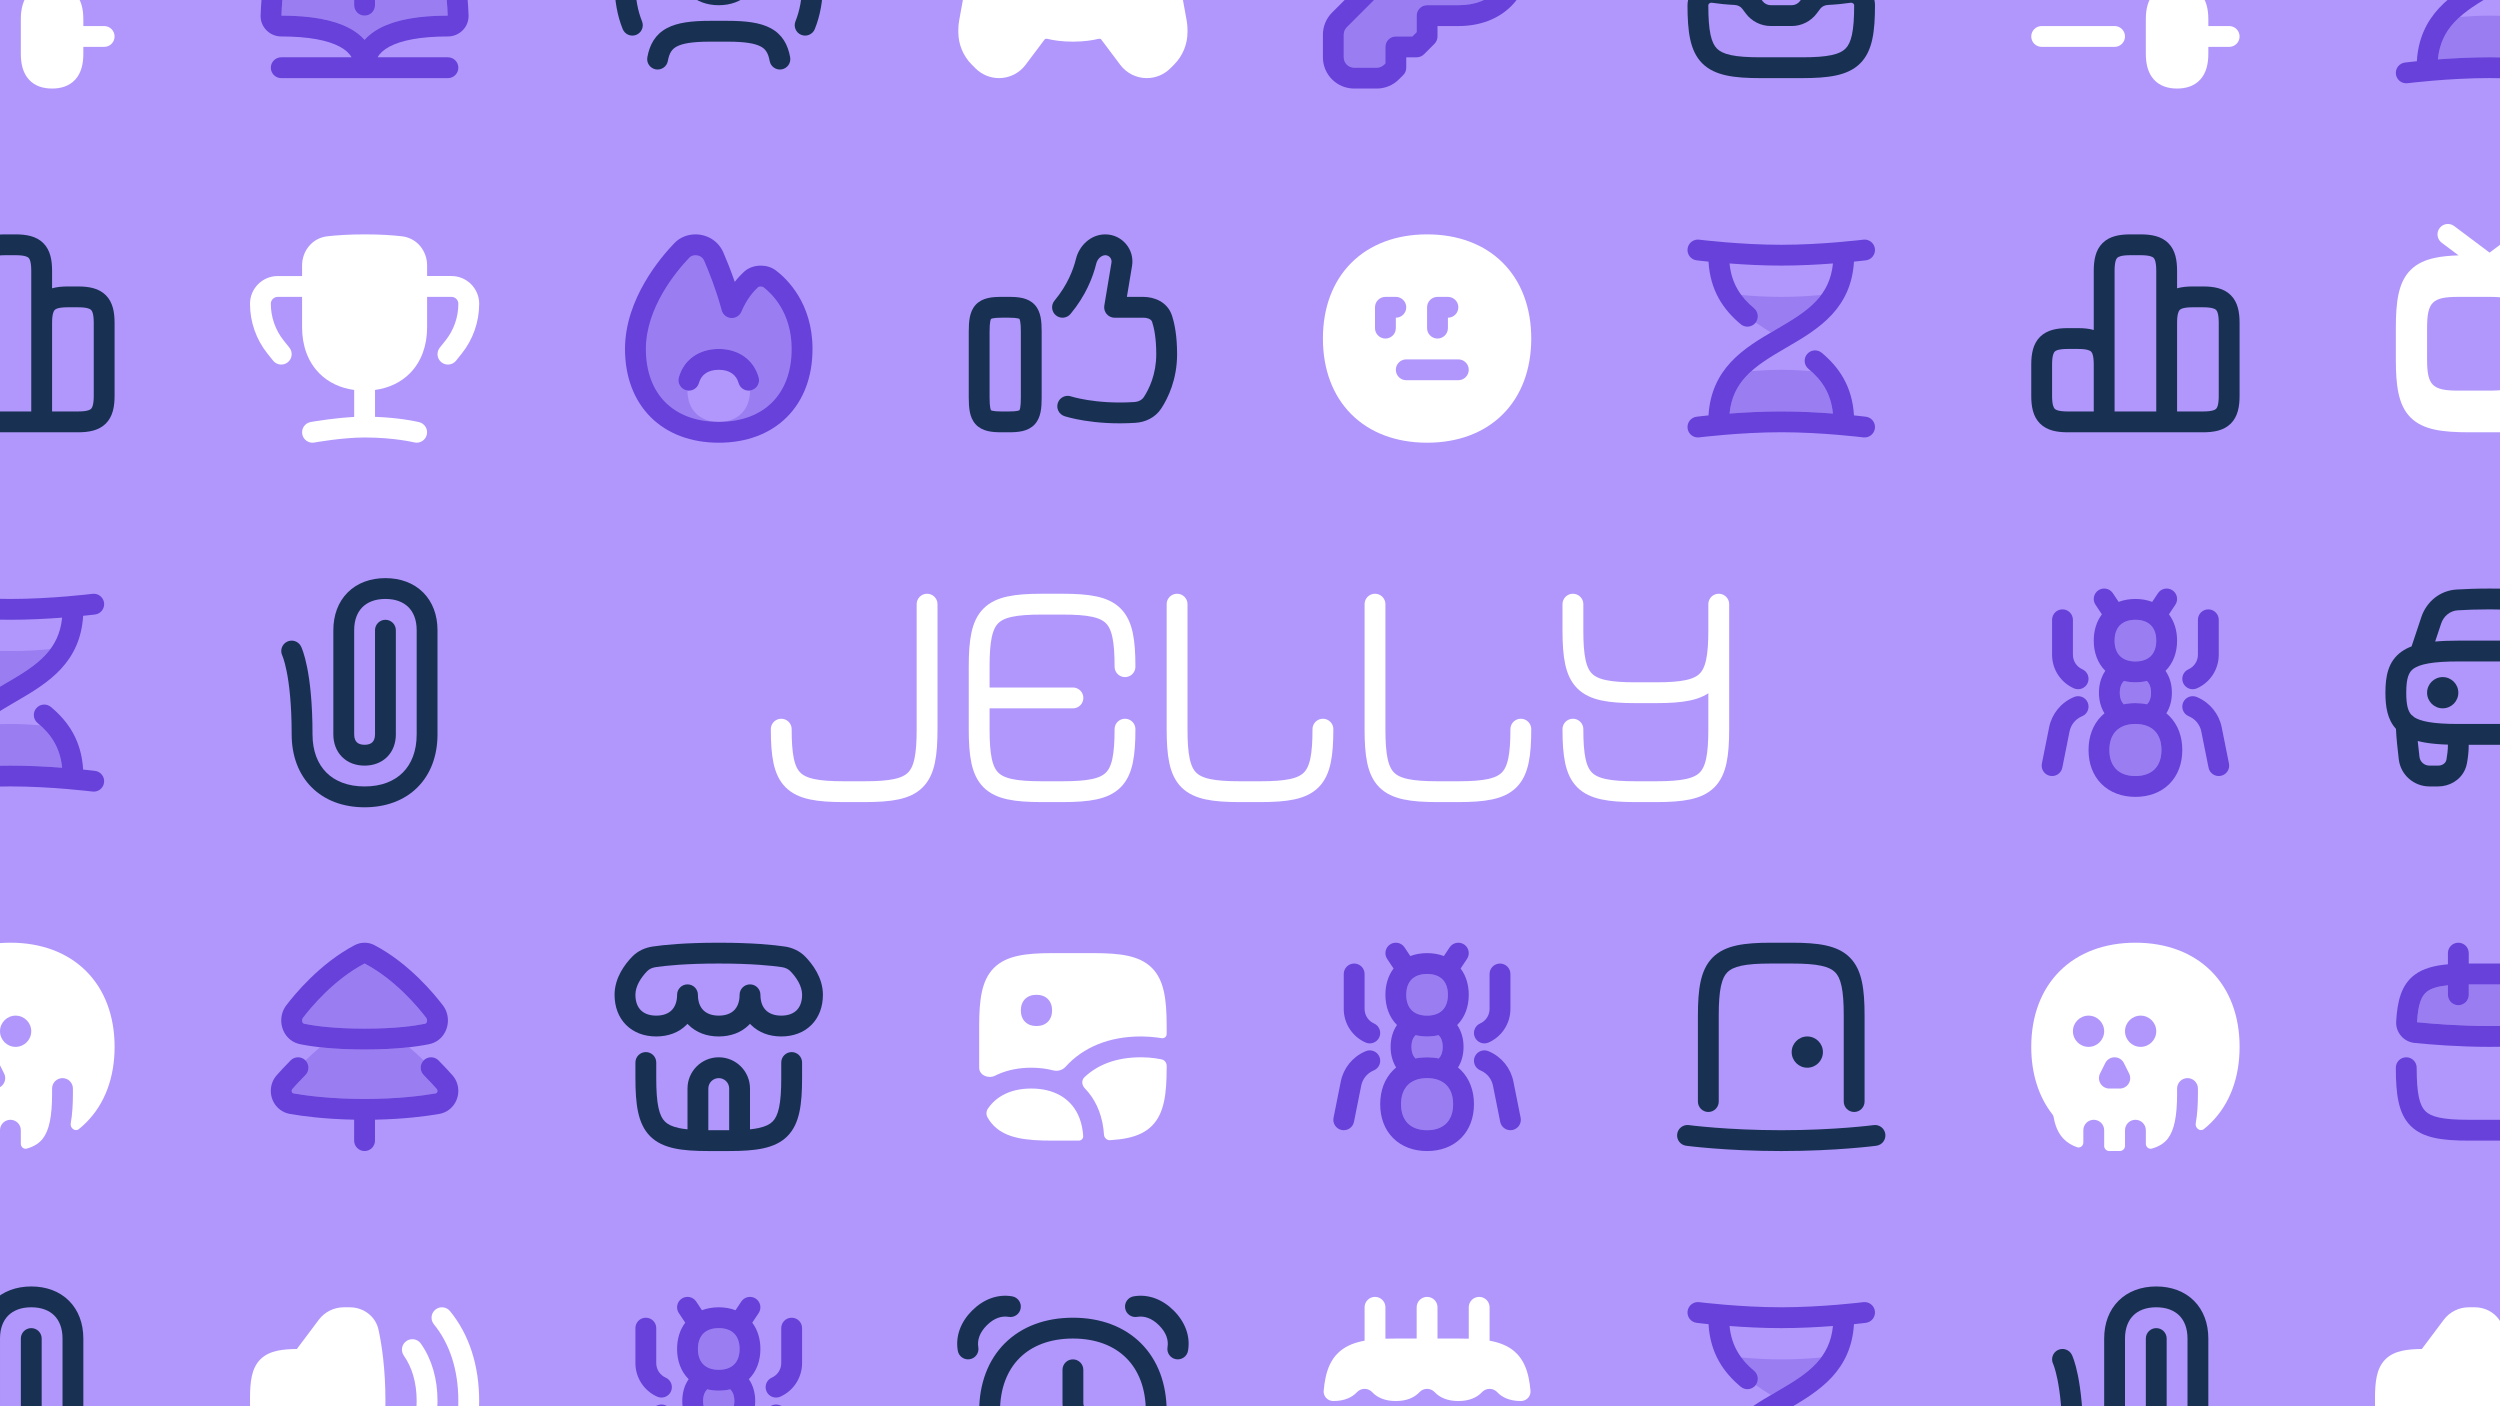 <svg fill="none" height="135" viewBox="0 0 240 135" width="240" xmlns="http://www.w3.org/2000/svg" xmlns:xlink="http://www.w3.org/1999/xlink"><rect x="0" y="0" width="240" height="135" fill="#808080" stroke="none"/><clipPath id="a"><path d="m0 0h240v135h-240z"/></clipPath><clipPath id="b"><path d="m-240 0h720v135h-720z"/></clipPath><g clip-path="url(#a)"><g clip-path="url(#b)"><path d="m0 0h720v135h-720z" fill="#b197fc" transform="translate(-240)"/><g clip-rule="evenodd" fill-rule="evenodd"><path d="m-3-1.5c.797 0 1.62-.2 2.221-.857.581-.636.779-1.516.779-2.476l-0-3.333c0-.96-.198-1.84-.779-2.476-.6-.657-1.424-.857-2.221-.857s-1.62.2-2.221.857c-.581.636-.779 1.516-.779 2.476v.667h-2c-.552 0-1 .448-1 1s.448 1 1 1h2v.667c0 .96.198 1.84.779 2.476.6.657 1.424.857 2.221.857zm10.221 9.143c-.6.657-1.424.857-2.221.857s-1.62-.2-2.221-.857c-.581-.636-.779-1.516-.779-2.476v-3.333c0-.96.198-1.84.779-2.476.6-.657 1.424-.857 2.221-.857s1.62.2 2.221.857c.581.636.779 1.516.779 2.476v.667h2c.552 0 1 .448 1 1s-.448 1-1 1h-2v.667c0 .96-.198 1.84-.779 2.476zm-16.221-4.143c0-.552.448-1 1-1h7c.552 0 1 .448 1 1s-.448 1-1 1h-7c-.552 0-1-.448-1-1zm12-11c-.552 0-1 .448-1 1s.448 1 1 1h7c.552 0 1-.448 1-1s-.448-1-1-1z" fill="#fff"/><path d="m28.999-8.5c-.172 0-.293.105-.329.23-.504 1.75-1.504 5.689-1.652 9.77 2.807.002 4.992.395 6.512 1.199.591.312 1.084.69 1.47 1.126.386-.436.879-.814 1.47-1.126 1.52-.804 3.704-1.198 6.512-1.199-.148-4.081-1.149-8.02-1.652-9.77-.036-.126-.157-.23-.329-.23-2.734 0-3.899.404-4.413.844-.438.374-.587.937-.587 2.152v.004 6c0 .552-.448 1-1 1s-1-.448-1-1v-6c0-1.218-.149-1.782-.587-2.156-.514-.439-1.679-.844-4.413-.844z" fill="#6741d9" opacity=".3"/><path d="m28.671-8.27c.036-.126.157-.23.329-.23 2.734 0 3.899.404 4.413.844.439.375.587.939.587 2.156v6c0 .552.448 1 1 1 .552 0 1-.448 1-1v-6-.004c0-1.215.149-1.778.587-2.152.514-.439 1.679-.844 4.413-.844.172 0 .293.105.329.23.504 1.75 1.504 5.689 1.652 9.77-2.807.002-4.992.395-6.512 1.199-.591.312-1.083.69-1.47 1.126-.386-.436-.879-.814-1.47-1.126-1.52-.804-3.704-1.198-6.512-1.199.148-4.081 1.148-8.02 1.652-9.77zm6.042-.907c.104.089.2.181.288.276.088-.095.184-.187.288-.276 1.111-.95 2.946-1.323 5.712-1.323 1.022 0 1.957.655 2.251 1.677.523 1.815 1.578 5.954 1.73 10.288.04 1.14-.886 2.035-1.982 2.035-2.684 0-4.493.384-5.595.967-.574.304-.943.65-1.158 1.033h6.753c.552 0 1 .448 1 1s-.448 1-1 1h-8-8c-.552 0-1-.448-1-1s.448-1 1-1h6.753c-.215-.383-.584-.729-1.158-1.033-1.102-.583-2.911-.967-5.595-.967-1.095 0-2.022-.895-1.982-2.035.152-4.334 1.208-8.472 1.73-10.288.294-1.022 1.229-1.677 2.251-1.677 2.766 0 4.601.374 5.712 1.323z" fill="#6741d9"/><path d="m61-1.5c0-2.535.802-4.513 2.145-5.855 1.343-1.343 3.321-2.145 5.855-2.145s4.513.802 5.855 2.145c1.343 1.342 2.145 3.321 2.145 5.855 0 1.343-.226 2.53-.635 3.545-.206.512.042 1.095.554 1.301.512.206 1.095-.042 1.301-.554.516-1.28.78-2.725.78-4.292 0-2.965-.948-5.487-2.73-7.27-1.782-1.782-4.304-2.73-7.27-2.73s-5.487.948-7.27 2.73c-1.782 1.783-2.73 4.304-2.73 7.27 0 1.567.264 3.012.78 4.292.206.512.789.76 1.301.554.512-.206.76-.789.554-1.301-.409-1.015-.635-2.201-.635-3.545zm6.52-3.48c-.301.301-.52.779-.52 1.48s.219 1.18.52 1.48c.301.301.779.52 1.48.52s1.18-.219 1.48-.52c.301-.301.52-.779.52-1.48s-.219-1.18-.52-1.48c-.301-.301-.779-.52-1.48-.52s-1.18.219-1.48.52zm-1.414-1.414c.741-.741 1.762-1.105 2.895-1.105s2.154.365 2.895 1.105 1.105 1.762 1.105 2.895-.365 2.154-1.105 2.895c-.741.741-1.762 1.105-2.895 1.105s-2.154-.365-2.895-1.105c-.741-.741-1.105-1.762-1.105-2.895s.365-2.154 1.105-2.895zm-2.082 9.097c1.016-.543 2.397-.703 4.12-.703h1.714c1.722 0 3.103.16 4.12.703 1.125.601 1.657 1.583 1.877 2.793.099.543-.262 1.064-.805 1.163s-1.064-.262-1.163-.805c-.145-.796-.414-1.152-.853-1.387-.547-.292-1.49-.467-3.177-.467h-1.714c-1.687 0-2.63.174-3.177.467-.439.234-.708.59-.853 1.387-.099.543-.619.904-1.163.805s-.904-.619-.805-1.163c.22-1.21.753-2.192 1.877-2.793z" fill="#183153"/><path d="m97.133-10.017c1.418-.248 3.41-.483 5.867-.483s4.45.235 5.867.483c1.913.334 3.216 1.884 3.541 3.668l1.512 8.318c.053.293.08.59.08.888v.228c0 1.171-.465 2.293-1.293 3.121l-.359.359c-.598.598-1.409.934-2.254.934-1.004 0-1.948-.472-2.55-1.275l-1.843-2.457c-.001-.001-.004-.005-.013-.01-.009-.006-.026-.015-.051-.023-.054-.016-.124-.019-.192-.003-.574.14-1.39.268-2.445.268s-1.871-.128-2.445-.268c-.068-.016-.138-.013-.192.003-.025.008-.042.016-.051.023-.009.006-.012.01-.013.01l-1.843 2.457c-.602.803-1.547 1.275-2.55 1.275-.846 0-1.656-.336-2.254-.934l-.359-.359c-.828-.828-1.293-1.951-1.293-3.121v-.228c0-.298.027-.595.08-.888l1.512-8.318c.324-1.785 1.627-3.334 3.54-3.668zm9.867 9.517c.611 0 1-.389 1-1 0-.611-.389-1-1-1s-1 .389-1 1c0 .611.389 1 1 1zm1-5c0 .611-.389 1-1 1s-1-.389-1-1 .389-1 1-1 1 .389 1 1zm-3 3c.611 0 1-.389 1-1s-.389-1-1-1-1 .389-1 1 .389 1 1 1zm5-1c0 .611-.389 1-1 1s-1-.389-1-1 .389-1 1-1 1 .389 1 1zm-10.5-2c0-.552-.448-1-1-1s-1 .448-1 1v.5h-.5c-.552 0-1 .448-1 1s.448 1 1 1h.5v.5c0 .552.448 1 1 1s1-.448 1-1v-.5h.5c.552 0 1-.448 1-1s-.448-1-1-1h-.5z" fill="#fff"/><path d="m136.332-8.168c-.822.822-1.332 2.05-1.332 3.668 0 .288.016.564.048.827.036.304-.07.608-.286.825l-5.469 5.469c-.188.188-.293.442-.293.707v2.172c0 .552.448 1 1 1h2.172c.265 0 .519-.105.707-.293l.121.121-.121-.121.121-.121v-1.586c0-.552.448-1 1-1h1.586l.414-.414v-1.586c0-.552.448-1 1-1h3c1.618 0 2.846-.51 3.668-1.332.822-.822 1.332-2.05 1.332-3.668s-.51-2.846-1.332-3.668-2.05-1.332-3.668-1.332-2.846.51-3.668 1.332zm6.668 2.168c0 .917-.583 1.5-1.5 1.5s-1.5-.583-1.5-1.5.583-1.5 1.5-1.5 1.5.583 1.5 1.5z" fill="#6741d9" opacity=".3"/><path d="m135-4.5c0-1.618.51-2.846 1.332-3.668s2.05-1.332 3.668-1.332 2.846.51 3.668 1.332 1.332 2.05 1.332 3.668-.51 2.846-1.332 3.668c-.822.822-2.05 1.332-3.668 1.332h-3c-.552 0-1 .448-1 1v1.586l-.414.414h-1.586c-.552 0-1 .448-1 1v1.586l-.121.121.121.121-.121-.121c-.188.188-.442.293-.707.293h-2.172c-.552 0-1-.448-1-1v-2.172c0-.265.105-.52.293-.707l5.469-5.469c.216-.217.322-.521.286-.825-.032-.263-.048-.539-.048-.827zm5-7c-2.049 0-3.82.656-5.082 1.918-1.262 1.262-1.918 3.033-1.918 5.082 0 .192.006.382.017.569l-5.138 5.139c-.563.563-.879 1.326-.879 2.121v2.172c0 1.657 1.343 3 3 3h2.172c.795 0 1.558-.316 2.121-.879l.414-.414c.188-.188.293-.442.293-.707v-1h1c.265 0 .52-.105.707-.293l1-1c.188-.188.293-.442.293-.707v-1h2c2.049 0 3.82-.656 5.082-1.918 1.262-1.262 1.918-3.033 1.918-5.082s-.656-3.82-1.918-5.082c-1.262-1.262-3.033-1.918-5.082-1.918zm1.5 7c.917 0 1.5-.583 1.5-1.5s-.583-1.5-1.5-1.5-1.5.583-1.5 1.5.583 1.5 1.5 1.5z" fill="#6741d9"/><path d="m167.263-10.5c-1.782 0-3.369 1.183-3.817 2.938-.246.966-.535 2.154-.788 3.356-.114.54.232 1.071.772 1.185.541.114 1.071-.232 1.185-.772.246-1.166.527-2.325.769-3.274.215-.841.982-1.432 1.879-1.432h7.474c.897 0 1.664.591 1.879 1.432.242.949.523 2.108.769 3.274.114.54.644.886 1.185.772.54-.114.886-.644.772-1.185-.253-1.202-.542-2.39-.788-3.356-.448-1.755-2.035-2.938-3.817-2.938zm-2.644 8.785c-1.305-.191-2.619.791-2.619 2.215 0 1.27.062 2.355.257 3.258.197.914.544 1.707 1.161 2.324.617.617 1.41.964 2.324 1.161.903.195 1.988.257 3.258.257h4c1.27 0 2.355-.062 3.258-.257.914-.197 1.707-.544 2.324-1.161.617-.617.964-1.41 1.161-2.324.195-.903.257-1.988.257-3.258 0-1.424-1.314-2.406-2.619-2.215-.551.081-1.235.158-1.992.194-.861.041-1.703.441-2.251 1.171l-.338.45c-.189.252-.485.4-.8.4h-2c-.315 0-.611-.148-.8-.4l-.338-.45c-.548-.73-1.39-1.13-2.251-1.171-.757-.036-1.441-.113-1.992-.194zm-.619 2.215c0-.052.022-.112.089-.167.069-.057.157-.082.241-.07.603.088 1.352.173 2.186.212.317.015.586.16.746.373l.338.45c.567.755 1.456 1.2 2.4 1.2h2c.944 0 1.833-.445 2.4-1.2l.338-.45c.16-.213.429-.358.746-.373.834-.04 1.583-.124 2.186-.212.084-.012.172.013.241.07.067.054.089.114.089.167 0 1.23-.063 2.145-.212 2.836-.147.68-.362 1.074-.62 1.332-.258.258-.652.474-1.332.62-.691.149-1.606.212-2.836.212h-4c-1.23 0-2.145-.063-2.836-.212-.68-.147-1.074-.362-1.332-.62-.258-.258-.473-.652-.62-1.332-.149-.691-.212-1.606-.212-2.836z" fill="#183153"/><path d="m201-1.5c.797 0 1.62-.2 2.221-.857.581-.636.779-1.516.779-2.476v-3.333c0-.96-.198-1.84-.779-2.476-.601-.657-1.424-.857-2.221-.857s-1.62.2-2.221.857c-.581.636-.779 1.516-.779 2.476v.667h-2c-.552 0-1 .448-1 1s.448 1 1 1h2v.667c0 .96.198 1.84.779 2.476.601.657 1.424.857 2.221.857zm10.221 9.143c-.601.657-1.424.857-2.221.857s-1.62-.2-2.221-.857c-.581-.636-.779-1.516-.779-2.476v-3.333c0-.96.198-1.84.779-2.476.601-.657 1.424-.857 2.221-.857s1.62.2 2.221.857c.581.636.779 1.516.779 2.476v.667h2c.552 0 1 .448 1 1s-.448 1-1 1h-2v.667c0 .96-.198 1.84-.779 2.476zm-16.221-4.143c0-.552.448-1 1-1h7c.552 0 1 .448 1 1s-.448 1-1 1h-7c-.552 0-1-.448-1-1zm12-11c-.552 0-1 .448-1 1s.448 1 1 1h7c.552 0 1-.448 1-1s-.448-1-1-1z" fill="#fff"/><path d="m236.393-4.407c-.463-.387-.88-.805-1.231-1.278 1.162.11 2.462.185 3.838.185s2.676-.076 3.838-.185c-.14.188-.29.367-.448.538-1.005 1.089-2.367 1.892-3.894 2.783l-.062.036-.001 0c-.138.081-.279.163-.42.246-.504-.303-.998-.615-1.468-.949.325-.423.261-1.031-.152-1.377zm5.465 6.031c-.933-.076-1.903-.124-2.858-.124s-1.925.048-2.858.124c-.187.168-.364.341-.532.523-.827.895-1.423 1.999-1.573 3.557 1.427-.108 3.192-.204 4.963-.204s3.536.096 4.963.204c-.178-1.844-.983-3.075-2.105-4.08z" fill="#6741d9" opacity=".3"/><path d="m230.876-9.008.124-.992c-.124.992-.124.992-.124.992v0l.001 0.0.003 0.0.01.001.036.004c.032.004.078.009.138.016.12.014.295.034.517.058.13.014.276.029.437.045.163 2.792 1.434 4.625 3.093 6.01.424.354 1.055.297 1.409-.127.354-.424.297-1.055-.127-1.409-1.252-1.045-2.165-2.318-2.356-4.297 1.427.108 3.192.204 4.963.204s3.536-.096 4.963-.204c-.15 1.558-.746 2.662-1.573 3.557-1.005 1.089-2.366 1.892-3.894 2.783l-.062.036c-1.457.849-3.067 1.788-4.294 3.118-1.181 1.28-1.994 2.899-2.122 5.092-.161.016-.307.031-.437.045-.222.024-.397.044-.517.058-.06.007-.106.013-.138.016l-.036.004-.01.001-.003 0-.001 0v0c0 0 0 0.0.124.992l-.124-.992c-.548.069-.937.568-.868 1.116.068.548.568.937 1.116.868v-0-0l.002-0.0.008-.001.032-.004c.029-.003.073-.009.13-.015.114-.013.283-.033.498-.056.431-.046 1.048-.108 1.789-.17 1.485-.124 3.455-.247 5.417-.247 1.962 0 3.932.123 5.417.247.741.062 1.358.123 1.789.17.215.023.384.042.499.056.057.007.1.012.129.015l.032.004.008.001.002 0v0.0 0c.548.068 1.048-.32 1.116-.868.069-.548-.32-1.048-.868-1.116l-.123.984c.123-.984.123-.984.123-.984v-0l-.001-0-.003-0-.009-.001-.037-.004c-.031-.004-.078-.009-.138-.016-.12-.014-.295-.034-.517-.058-.13-.014-.276-.029-.437-.045-.163-2.792-1.434-4.625-3.093-6.01-.424-.354-1.054-.297-1.408.127-.354.424-.298 1.055.126 1.409 1.252 1.045 2.165 2.318 2.356 4.297-1.427-.108-3.192-.204-4.963-.204s-3.536.096-4.963.204c.151-1.558.747-2.662 1.573-3.557 1.005-1.089 2.367-1.892 3.894-2.783l.063-.036c1.456-.849 3.066-1.788 4.293-3.118 1.181-1.28 1.994-2.899 2.122-5.092.161-.016.307-.031.437-.045.222-.024.397-.044.517-.058.06-.007.107-.013.138-.016l.037-.004.009-.001.003-0.0.001-0v-0c0-0 0-0-.123-.984l.123.984c.548-.069.937-.568.868-1.116-.068-.548-.568-.937-1.116-.868v0l-.002 0-.008.001-.032.004c-.029.004-.072.009-.129.015-.115.013-.284.033-.499.056-.431.046-1.048.108-1.789.17-1.485.124-3.455.246-5.417.246s-3.932-.123-5.417-.246c-.741-.062-1.358-.123-1.789-.17-.215-.023-.384-.042-.498-.056-.057-.007-.101-.012-.13-.015l-.032-.004-.008-.001-.002-0v-0c-.548-.068-1.048.32-1.116.868-.069.548.32 1.048.868 1.116z" fill="#6741d9"/><path d="m-1 39.5v-13.5c0-.882.16-1.152.254-1.246.094-.094.364-.254 1.246-.254h1c.882 0 1.152.16 1.246.254.094.094.254.364.254 1.246v5 8.5zm-2 0v-4.5c0-.882-.16-1.152-.254-1.246-.094-.094-.364-.254-1.246-.254h-1c-.882 0-1.152.16-1.246.254-.094.094-.254.364-.254 1.246v3c0 .882.16 1.152.254 1.246.094.094.364.254 1.246.254h1zm8 0h1.5 1c.882 0 1.152-.16 1.246-.254.094-.094.254-.364.254-1.246v-7c0-.882-.16-1.152-.254-1.246-.094-.094-.364-.254-1.246-.254h-1c-.882 0-1.152.16-1.246.254-.094.094-.254.364-.254 1.246zm0-11.822c.47-.136.983-.178 1.5-.178h1c.993 0 1.973.153 2.66.84.687.687.84 1.667.84 2.66v7c0 .993-.153 1.973-.84 2.66-.687.687-1.667.84-2.66.84h-1-11-1c-.993 0-1.973-.153-2.66-.84-.687-.687-.84-1.667-.84-2.66v-3c0-.993.153-1.973.84-2.66.687-.687 1.667-.84 2.66-.84h1c.517 0 1.03.041 1.5.178v-5.678c0-.993.153-1.973.84-2.66.687-.687 1.667-.84 2.66-.84h1c.993 0 1.973.153 2.66.84s.84 1.667.84 2.66z" fill="#183153"/><path d="m35 22.5c-1.525 0-2.717.086-3.578.184-1.472.167-2.422 1.431-2.422 2.795v1.021h-2.336c-1.472 0-2.664 1.193-2.664 2.664 0 1.739.592 3.426 1.678 4.784l.541.676c.345.431.974.501 1.406.156s.501-.974.156-1.406l-.541-.676c-.802-1.003-1.24-2.25-1.24-3.534 0-.367.297-.664.664-.664h2.336v2.923c0 1.762.556 3.301 1.642 4.404.874.887 2.03 1.43 3.358 1.608v2.592c-.881.045-1.758.139-2.472.231-.496.064-.92.128-1.221.176-.151.024-.271.044-.354.059l-.096.017-.026.005-.007.001-.002 0-.001 0h-0c-0 0-0 0 .179.984l-.179-.984c-.543.099-.904.619-.805 1.163.099.543.619.904 1.163.805h0l.001-0.0.005-.001.021-.004.086-.015c.076-.013.189-.032.331-.055.285-.046.689-.107 1.161-.168.952-.123 2.154-.242 3.216-.242 1.445 0 2.647.12 3.484.24.418.06.743.119.961.163.109.022.191.04.243.051.026.006.046.01.057.013l.012.003.001 0.0 0.0 0.0 0.0 0.0 0.0 0h0.0 0c.535.133 1.078-.192 1.212-.728.134-.536-.192-1.079-.728-1.213l-.242.97c.242-.97.242-.97.242-.97l-0-0-.001-0-.002-.001-.007-.002-.023-.005c-.019-.005-.046-.011-.08-.018-.068-.015-.166-.037-.292-.062-.251-.05-.613-.116-1.07-.181-.71-.101-1.652-.202-2.766-.242v-2.583c1.328-.178 2.484-.721 3.358-1.608 1.086-1.102 1.642-2.641 1.642-4.404v-2.923h2.336c.367 0 .664.297.664.664 0 1.285-.437 2.531-1.24 3.534l-.541.676c-.345.431-.275 1.061.156 1.406s1.061.275 1.406-.156l.541-.676c1.086-1.358 1.678-3.045 1.678-4.784 0-1.472-1.193-2.664-2.664-2.664h-2.336v-1.021c0-1.364-.95-2.628-2.422-2.795-.861-.098-2.054-.184-3.578-.184z" fill="#fff"/><path d="m69 41.5c4.889 0 8-3.111 8-8 0-3.971-2.208-6.05-3.116-6.737-.244-.185-.545-.263-.851-.263-.347 0-.687.101-.943.336-.472.434-1.258 1.303-1.84 2.692-.542-2.015-1.259-3.813-1.736-4.91-.302-.693-.991-1.118-1.748-1.118-.493 0-.967.18-1.309.536-1.295 1.349-4.457 5.09-4.457 9.464 0 4.889 3.111 8 8 8zm3-4c0 1.833-1.167 3-3 3s-3-1.167-3-3c0-.003 0-.006 0-.009-.047-.006-.094-.016-.141-.029-.531-.15-.84-.703-.69-1.235.49-1.731 1.969-2.728 3.831-2.728 1.862 0 3.341.997 3.831 2.728.15.531-.159 1.084-.69 1.235-.047.013-.094.023-.141.029z" fill="#6741d9" opacity=".3"/><path d="m66.179 24.728c.132-.138.335-.228.588-.228.383 0 .698.211.831.517.466 1.071 1.163 2.82 1.688 4.771.111.413.472.71.899.738.426.029.824-.217.989-.611.515-1.229 1.204-1.984 1.594-2.342.028-.026.105-.073.266-.073.142 0 .215.036.248.06.764.578 2.72 2.393 2.72 5.94 0 2.229-.705 3.957-1.874 5.126s-2.897 1.874-5.126 1.874-3.957-.705-5.126-1.874-1.874-2.897-1.874-5.126c0-1.95.708-3.804 1.609-5.367.899-1.558 1.956-2.765 2.569-3.405zm.588-2.228c-.734 0-1.479.269-2.03.843-.681.709-1.853 2.046-2.859 3.79-1.003 1.739-1.877 3.943-1.877 6.367 0 2.66.851 4.931 2.46 6.54s3.881 2.46 6.54 2.46 4.931-.851 6.54-2.46 2.46-3.881 2.46-6.54c0-4.396-2.46-6.738-3.513-7.535-.456-.345-.984-.465-1.454-.465-.533 0-1.136.156-1.62.6-.244.225-.553.542-.877.959-.396-1.15-.799-2.136-1.105-2.84-.47-1.081-1.536-1.719-2.664-1.719zm.328 14.272c.216-.763.823-1.272 1.906-1.272s1.69.51 1.906 1.272c.15.531.703.84 1.234.69s.84-.703.69-1.235c-.49-1.731-1.969-2.728-3.831-2.728-1.862 0-3.341.997-3.831 2.728-.15.531.158 1.084.69 1.235s1.084-.158 1.235-.69z" fill="#6741d9"/><path d="m105.235 25.322c.128-.523.547-.822.87-.822.374 0 .659.336.597.705l-.688 4.131c-.049.29.033.587.223.811s.469.354.763.354h2.757c.261 0 .472.058.612.137.128.072.2.161.238.277.191.58.393 1.556.393 3.086 0 1.931-.685 3.34-1.195 4.122-.168.256-.488.445-.919.472-1.87.121-3.408-.021-4.469-.19-.531-.085-.942-.177-1.215-.245-.136-.034-.238-.063-.303-.082-.033-.009-.056-.017-.07-.021l-.013-.004-.304.912c.304-.912.304-.912.304-.912l-.002-.001c-.523-.173-1.088.11-1.263.633-.174.524.109 1.09.633 1.265l.316-.949c-.316.949-.316.949-.316.949l.001 0.0.001 0.0.004.001.009.003.031.01c.025.008.06.019.105.032.089.026.216.062.379.103.325.082.793.186 1.387.281 1.186.19 2.874.344 4.914.211.929-.06 1.887-.491 2.464-1.375.66-1.011 1.521-2.795 1.521-5.215 0-1.704-.225-2.896-.493-3.711-.437-1.325-1.718-1.789-2.75-1.789h-1.577l.495-2.966c.265-1.588-.96-3.034-2.57-3.034-1.45 0-2.518 1.146-2.812 2.345-.254 1.034-.816 2.521-2.061 4.015-.354.424-.296 1.055.128 1.408.424.354 1.055.296 1.408-.128 1.478-1.773 2.156-3.554 2.467-4.818zm-9.092 3.178c-.852 0-1.834.06-2.478.761-.324.353-.48.779-.562 1.193-.081.408-.103.875-.103 1.379v6.333c0 .504.022.971.103 1.379.082.414.239.84.562 1.193.644.701 1.626.761 2.478.761h.714c.852 0 1.834-.06 2.478-.761.324-.353.48-.779.562-1.193.081-.408.103-.875.103-1.379v-6.333c0-.504-.022-.971-.103-1.379-.082-.414-.239-.84-.562-1.193-.644-.701-1.626-.761-2.478-.761zm-1.143 3.333c0-.468.023-.778.065-.991.031-.155.063-.213.073-.227.014-.009.054-.029.146-.051.17-.04.435-.065.86-.065h.714c.425 0 .689.025.86.065.092.021.132.042.146.051.009.014.042.073.073.227.042.212.065.522.065.991v6.333c0 .468-.023.778-.065.991-.031.155-.063.213-.073.227-.014.009-.054.029-.146.051-.17.04-.435.065-.86.065h-.714c-.425 0-.689-.025-.86-.065-.092-.021-.132-.042-.146-.051-.009-.014-.042-.073-.073-.227-.042-.212-.065-.522-.065-.991zm.139-1.22.001-.002s-0.0 0-0.0.001c-0.0 0-0.0.001-.001.001zm-.003.003c-.003.003-.004.004-.004.004s.001-.001.004-.004zm2.731.003c.001.001.001.001.002.001 0-0-.001-.001-.004-.004.001.001.002.002.003.003zm-.007-.007.001.002c-.001-.001-.001-.001-.001-.001-0 0-0-0-0-0zm0 8.777.001-.002c-.001.001-.001.002-.001.002zm.006-.006c-.001.001-.001.001-.002.002.003-.002.005-.004.004-.004s-.001.001-.003.002zm-2.735-.002c0-0.0.002.001.004.004-.003-.002-.005-.004-.004-.004zm.007.007.001.002s-0-.001-.001-.002z" fill="#183153"/><path d="m137 22.5c-2.965 0-5.487.948-7.27 2.73-1.782 1.782-2.73 4.304-2.73 7.27s.948 5.487 2.73 7.27c1.783 1.782 4.305 2.73 7.27 2.73s5.487-.948 7.27-2.73c1.782-1.782 2.73-4.304 2.73-7.27s-.948-5.487-2.73-7.27c-1.783-1.782-4.305-2.73-7.27-2.73zm-5 7c0-.552.448-1 1-1h1c.552 0 1 .448 1 1s-.448 1-1 1v1c0 .552-.448 1-1 1s-1-.448-1-1zm5 0c0-.552.448-1 1-1h1c.552 0 1 .448 1 1s-.448 1-1 1v1c0 .552-.448 1-1 1s-1-.448-1-1zm-2 5c-.552 0-1 .448-1 1s.448 1 1 1h5c.552 0 1-.448 1-1s-.448-1-1-1z" fill="#fff"/><path d="m168.393 29.593c-.463-.387-.88-.805-1.231-1.278 1.162.11 2.462.185 3.838.185s2.676-.076 3.838-.185c-.14.188-.29.367-.448.538-1.005 1.089-2.367 1.892-3.894 2.783l-.062.036-.001 0c-.138.081-.279.163-.42.245-.504-.303-.998-.615-1.468-.949.325-.423.261-1.031-.152-1.377zm5.465 6.031c-.933-.075-1.903-.124-2.858-.124s-1.925.049-2.858.124c-.187.168-.364.341-.532.523-.827.895-1.423 1.999-1.573 3.557 1.427-.108 3.192-.204 4.963-.204s3.536.096 4.963.204c-.178-1.844-.983-3.075-2.105-4.08z" fill="#6741d9" opacity=".3"/><path d="m162.876 24.992.124-.992c-.124.992-.124.992-.124.992l.001 0.0.003 0.0.01.001.036.004c.032.004.078.009.138.016.12.014.295.034.517.058.13.014.276.029.437.045.163 2.792 1.434 4.625 3.093 6.01.424.354 1.055.297 1.409-.127s.297-1.054-.127-1.409c-1.252-1.045-2.165-2.318-2.356-4.297 1.427.108 3.192.204 4.963.204s3.536-.096 4.963-.204c-.15 1.558-.746 2.662-1.573 3.557-1.005 1.089-2.366 1.892-3.894 2.783l-.062.036c-1.457.849-3.067 1.788-4.294 3.118-1.181 1.28-1.994 2.899-2.122 5.092-.161.016-.307.031-.437.045-.222.024-.397.044-.517.058-.06.007-.106.013-.138.016l-.036.004-.01.001-.003 0-.001 0s0 0 .124.992l-.124-.992c-.548.069-.937.568-.868 1.116.068.548.568.937 1.116.868l.002-0.0.008-.001.032-.004c.029-.004.073-.009.13-.015.114-.013.283-.033.498-.056.431-.046 1.048-.108 1.789-.17 1.485-.124 3.455-.247 5.417-.247s3.932.123 5.417.247c.741.062 1.358.123 1.789.17.215.023.384.042.499.056.057.007.1.012.129.015l.032.004.008.001.002 0c.548.069 1.048-.32 1.116-.868.069-.548-.32-1.048-.868-1.116l-.123.984c.123-.984.123-.984.123-.984l-.001-0-.003-0-.009-.001-.037-.004c-.031-.004-.078-.009-.138-.016-.12-.014-.295-.034-.517-.058-.13-.014-.276-.029-.437-.045-.163-2.792-1.434-4.625-3.093-6.01-.424-.354-1.054-.297-1.408.127s-.298 1.054.126 1.409c1.252 1.045 2.165 2.318 2.356 4.297-1.427-.108-3.192-.204-4.963-.204s-3.536.096-4.963.204c.151-1.558.747-2.662 1.573-3.557 1.005-1.089 2.367-1.892 3.894-2.783l.063-.036c1.456-.849 3.066-1.788 4.293-3.118 1.181-1.28 1.994-2.899 2.122-5.092.161-.016.307-.032.437-.045.222-.024.397-.044.517-.058.06-.007.107-.013.138-.016l.037-.004.009-.001.003-0.0.001-0s0 0-.123-.984l.123.984c.548-.069.937-.568.868-1.116-.068-.548-.568-.937-1.116-.868v0l-.002 0-.008.001-.032.004c-.029.004-.072.009-.129.015-.115.013-.284.033-.499.056-.431.046-1.048.108-1.789.17-1.485.124-3.455.246-5.417.246s-3.932-.123-5.417-.246c-.741-.062-1.358-.123-1.789-.17-.215-.023-.384-.042-.498-.056-.057-.007-.101-.012-.13-.015l-.032-.004-.008-.001-.002-0v-0c-.548-.068-1.048.32-1.116.868-.069.548.32 1.048.868 1.116z" fill="#6741d9"/><path d="m203 39.5v-13.5c0-.882.16-1.152.254-1.246.094-.094.364-.254 1.246-.254h1c.882 0 1.152.16 1.246.254.094.094.254.364.254 1.246v5 8.5zm-2 0v-4.5c0-.882-.16-1.152-.254-1.246-.094-.094-.364-.254-1.246-.254h-1c-.882 0-1.152.16-1.246.254-.094.094-.254.364-.254 1.246v3c0 .882.16 1.152.254 1.246.094.094.364.254 1.246.254h1zm8 0h1.5 1c.882 0 1.152-.16 1.246-.254.094-.094.254-.364.254-1.246v-7c0-.882-.16-1.152-.254-1.246-.094-.094-.364-.254-1.246-.254h-1c-.882 0-1.152.16-1.246.254-.094.094-.254.364-.254 1.246zm0-11.822c.47-.136.983-.178 1.5-.178h1c.993 0 1.973.153 2.66.84s.84 1.667.84 2.66v7c0 .993-.153 1.973-.84 2.66s-1.667.84-2.66.84h-1-11-1c-.993 0-1.973-.153-2.66-.84s-.84-1.667-.84-2.66v-3c0-.993.153-1.973.84-2.66s1.667-.84 2.66-.84h1c.517 0 1.03.041 1.5.178v-5.678c0-.993.153-1.973.84-2.66s1.667-.84 2.66-.84h1c.993 0 1.973.153 2.66.84s.84 1.667.84 2.66z" fill="#183153"/><path d="m234.2 21.9c.331-.442.958-.531 1.4-.2l3.4 2.55 3.4-2.55c.442-.331 1.069-.242 1.4.2.331.442.242 1.069-.2 1.4l-1.62 1.215c.858.028 1.617.1 2.278.242.914.197 1.707.544 2.324 1.161.617.617.964 1.41 1.161 2.324.195.903.257 1.988.257 3.258v3c0 1.27-.062 2.355-.257 3.258-.197.914-.544 1.707-1.161 2.324s-1.41.964-2.324 1.161c-.903.195-1.988.257-3.258.257h-4c-1.27 0-2.355-.062-3.258-.257-.914-.197-1.707-.544-2.324-1.161s-.964-1.411-1.161-2.324c-.195-.903-.257-1.988-.257-3.258v-3c0-1.27.062-2.355.257-3.258.197-.914.544-1.707 1.161-2.324.617-.617 1.41-.964 2.324-1.161.661-.143 1.42-.214 2.278-.242l-1.62-1.215c-.442-.331-.531-.958-.2-1.4zm10.8 10.6c.552 0 1-.448 1-1 0-.552-.448-1-1-1s-1 .448-1 1c0 .552.448 1 1 1zm1 2c0 .552-.448 1-1 1s-1-.448-1-1c0-.552.448-1 1-1s1 .448 1 1zm-4 0c0 2.5-.5 3-3 3h-3c-2.5 0-3-.5-3-3v-3c0-2.5.5-3 3-3h3c2.5 0 3 .5 3 3z" fill="#fff"/><path d="m-1.607 63.593c-.463-.387-.88-.805-1.231-1.278 1.162.11 2.462.185 3.838.185 1.376 0 2.676-.076 3.838-.185-.14.188-.289.367-.447.538-1.005 1.089-2.367 1.892-3.894 2.783l-.063.036-0.0 0c-.139.081-.279.163-.42.245-.504-.303-.998-.615-1.468-.949.325-.423.261-1.031-.152-1.377zm5.465 6.031c-.933-.075-1.903-.124-2.858-.124-.955 0-1.925.049-2.858.124-.187.168-.364.341-.532.523-.826.895-1.422 1.999-1.573 3.557 1.427-.108 3.192-.204 4.963-.204 1.771 0 3.536.096 4.963.204-.178-1.844-.983-3.075-2.105-4.08z" fill="#6741d9" opacity=".3"/><path d="m-7.124 58.992.124-.992c-.124.992-.124.992-.124.992h0l.001 0.0.003 0.0.01.001.036.004c.032.004.078.009.138.016.12.014.295.034.517.058.13.014.276.029.437.045.163 2.792 1.434 4.625 3.093 6.01.424.354 1.055.297 1.409-.127.354-.424.297-1.054-.127-1.409-1.252-1.045-2.165-2.318-2.356-4.297 1.427.108 3.192.204 4.963.204 1.771 0 3.536-.096 4.963-.204-.15 1.558-.746 2.662-1.573 3.557-1.005 1.089-2.367 1.892-3.894 2.783l-.063.036c-1.456.849-3.066 1.788-4.293 3.118-1.181 1.28-1.994 2.899-2.122 5.092-.161.016-.307.031-.437.045-.222.024-.397.044-.517.058-.06.007-.106.013-.138.016l-.036.004-.01.001-.003 0-.001 0h-0c-0 0-0 0 .124.992l-.124-.992c-.548.069-.937.568-.868 1.116.069.548.568.937 1.116.868h0.0 0.0 0l.002-0.0.008-.001.032-.004c.029-.004.072-.009.13-.015.114-.013.283-.033.498-.056.431-.046 1.048-.108 1.789-.17 1.485-.124 3.455-.247 5.417-.247h0.0 0c1.962 0 3.932.123 5.417.247.741.062 1.358.123 1.789.17.215.023.384.042.498.056.057.007.101.012.13.015l.032.004.008.001.002 0h0.0 0c.548.069 1.048-.32 1.116-.868.069-.548-.32-1.048-.868-1.116l-.123.984c.123-.984.123-.984.123-.984h-0l-.001-0-.003-0-.01-.001-.036-.004c-.032-.004-.078-.009-.138-.016-.12-.014-.295-.034-.517-.058-.13-.014-.276-.029-.437-.045-.163-2.792-1.434-4.625-3.093-6.01-.424-.354-1.055-.297-1.409.127-.354.424-.297 1.054.127 1.409 1.252 1.045 2.165 2.318 2.356 4.297-1.427-.108-3.192-.204-4.963-.204-1.771 0-3.536.096-4.963.204.15-1.558.746-2.662 1.573-3.557 1.005-1.089 2.367-1.892 3.894-2.783l.063-.036c1.456-.849 3.066-1.788 4.293-3.118 1.181-1.28 1.994-2.899 2.122-5.092.161-.016.307-.032.437-.045.222-.024.397-.044.517-.058.06-.007.106-.013.138-.016l.036-.004.01-.001.003-0.0.001-0h0c0 0 0 0-.123-.984l.123.984c.548-.069.937-.568.868-1.116-.069-.548-.568-.937-1.116-.868h-0l-0.0 0-.002 0-.008.001-.032.004c-.029.004-.072.009-.13.015-.114.013-.283.033-.498.056-.431.046-1.048.108-1.789.17-1.485.124-3.455.246-5.417.246h-0-0c-1.962 0-3.932-.123-5.417-.246-.741-.062-1.358-.123-1.789-.17-.215-.023-.384-.042-.498-.056-.057-.007-.101-.012-.13-.015l-.032-.004-.008-.001-.002-0-0-0h-0-0c-.548-.068-1.048.32-1.116.868-.069.548.32 1.048.868 1.116z" fill="#6741d9"/><path d="m34.791 58.29c-.474.474-.79 1.203-.79 2.21v10c0 .396.122.624.249.751s.356.249.751.249c.396 0 .624-.122.751-.249.127-.127.249-.356.249-.751v-10c0-.552.448-1 1-1s1 .448 1 1v10c0 .827-.267 1.598-.835 2.165-.567.567-1.339.835-2.166.835s-1.598-.267-2.165-.835c-.567-.567-.835-1.339-.835-2.165v-10c0-1.438.462-2.709 1.376-3.624.914-.914 2.186-1.376 3.624-1.376s2.709.462 3.624 1.376c.914.914 1.376 2.186 1.376 3.624v10c0 2.049-.656 3.82-1.918 5.082-1.262 1.262-3.033 1.918-5.082 1.918s-3.82-.656-5.082-1.918-1.918-3.033-1.918-5.082c0-2.945-.245-4.879-.481-6.054-.117-.587-.232-.985-.312-1.224-.04-.12-.071-.2-.089-.244-.009-.022-.015-.036-.017-.041-0-0-0-.001-0-.001-.239-.492-.038-1.086.452-1.331.494-.247 1.095-.047 1.342.447l-.894.447c.894-.447.895-.447.895-.446l.001.001.001.002.003.005.006.013c.004.01.01.021.016.035.012.027.028.063.046.107.036.088.083.211.137.373.108.323.243.801.376 1.464.265 1.325.519 3.392.519 6.446 0 1.618.51 2.846 1.332 3.668.822.822 2.05 1.332 3.668 1.332 1.618 0 2.846-.51 3.668-1.332.822-.822 1.332-2.05 1.332-3.668v-10c0-1.007-.316-1.735-.79-2.21-.474-.474-1.203-.79-2.21-.79-1.007 0-1.735.316-2.209.79z" fill="#183153"/><path d="m203.52 60.02c-.301.301-.52.779-.52 1.48s.219 1.18.52 1.48c.3.301.779.52 1.48.52s1.18-.219 1.48-.52c.301-.301.52-.779.52-1.48s-.219-1.18-.52-1.48c-.3-.301-.779-.52-1.48-.52s-1.18.219-1.48.52zm.361 7.593c.357-.075.732-.113 1.119-.113s.762.037 1.119.113c.222-.225.381-.579.381-1.113 0-.545-.166-.902-.395-1.126-.351.084-.722.126-1.105.126s-.754-.042-1.105-.126c-.229.224-.395.581-.395 1.126 0 .534.159.888.381 1.113zm-1.381 4.388c0-.854.267-1.457.655-1.845.388-.388.991-.655 1.845-.655s1.457.267 1.845.655c.388.388.655.991.655 1.845s-.267 1.457-.655 1.845c-.388.388-.991.655-1.845.655s-1.457-.267-1.845-.655c-.388-.388-.655-.991-.655-1.845z" fill="#6741d9" opacity=".3"/><path d="m202.832 56.945c-.306-.46-.927-.584-1.387-.277-.459.306-.583.927-.277 1.387l.615.922c-.524.695-.783 1.57-.783 2.523 0 1.132.365 2.154 1.106 2.895l.005.005c-.407.589-.611 1.315-.611 2.1 0 .732.178 1.413.531 1.978-.101.082-.197.17-.29.263-.828.828-1.241 1.974-1.241 3.259s.413 2.432 1.241 3.259 1.974 1.241 3.259 1.241 2.432-.413 3.259-1.241c.828-.828 1.241-1.974 1.241-3.259s-.413-2.432-1.241-3.259c-.092-.093-.189-.18-.29-.263.354-.566.531-1.247.531-1.978 0-.785-.204-1.512-.611-2.1l.006-.005c.741-.741 1.105-1.762 1.105-2.895 0-.953-.258-1.828-.782-2.523l.614-.922c.307-.46.182-1.08-.277-1.387-.46-.306-1.081-.182-1.387.277l-.557.836c-.494-.188-1.038-.281-1.611-.281-.572 0-1.117.093-1.611.281zm.168 4.555c0-.701.219-1.18.52-1.48s.779-.52 1.48-.52 1.18.219 1.481.52c.3.301.519.779.519 1.48s-.219 1.18-.519 1.48c-.301.301-.78.52-1.481.52s-1.179-.219-1.48-.52-.52-.779-.52-1.48zm2 6c-.387 0-.761.037-1.118.113-.223-.225-.382-.579-.382-1.113 0-.545.166-.902.395-1.126.351.084.722.126 1.105.126s.754-.042 1.105-.126c.23.224.395.581.395 1.126 0 .534-.159.888-.381 1.113-.357-.075-.732-.113-1.119-.113zm-1.845 2.655c-.387.388-.655.991-.655 1.845s.268 1.457.655 1.845c.388.388.991.655 1.845.655s1.458-.267 1.845-.655c.388-.388.655-.991.655-1.845s-.267-1.457-.655-1.845c-.387-.388-.991-.655-1.845-.655s-1.457.267-1.845.655zm-4.155-10.655c0-.552-.448-1-1-1s-1 .448-1 1v3.358c0 1.393.821 2.656 2.094 3.222.505.224 1.096-.003 1.32-.508s-.003-1.096-.508-1.32c-.551-.245-.906-.791-.906-1.394zm13-1c-.552 0-1 .448-1 1v3.358c0 .603-.355 1.149-.906 1.394-.505.224-.732.815-.508 1.32.225.505.816.732 1.32.508 1.274-.566 2.094-1.829 2.094-3.222v-3.358c0-.552-.448-1-1-1zm-15.98 14.804c-.109.542.243 1.068.784 1.177.542.108 1.068-.243 1.177-.784l.695-3.478c.128-.636.556-1.172 1.149-1.435l.081-.036c.505-.224.732-.815.508-1.32s-.815-.732-1.32-.508l-.081.036c-1.187.527-2.043 1.598-2.298 2.871zm17.176 1.177c.542-.108.893-.635.785-1.177l-.696-3.478c-.254-1.273-1.111-2.344-2.297-2.871l-.082-.036c-.504-.224-1.095.003-1.32.508-.224.505.003 1.096.508 1.32l.081.036c.593.264 1.022.799 1.149 1.435l.696 3.478c.108.542.635.893 1.176.784z" fill="#6741d9"/><path d="m235.943 58.59c.808-.049 1.85-.09 3.057-.09s2.249.041 3.057.09c.718.043 1.347.535 1.592 1.27l.576 1.728c-.657-.061-1.397-.088-2.225-.088h-6c-.828 0-1.568.027-2.225.088l.576-1.728c.245-.735.874-1.227 1.592-1.27zm-4.432 3.464.942-2.826c.486-1.457 1.782-2.538 3.37-2.634.843-.051 1.925-.093 3.177-.093s2.334.043 3.177.093c1.588.096 2.884 1.177 3.37 2.634l.942 2.826c.355.134.678.301.967.507 1.297.926 1.544 2.379 1.544 3.939 0 1.317-.176 2.558-1.011 3.469-.038.863-.162 2.015-.272 2.93-.181 1.503-1.463 2.6-2.952 2.6h-.823c-1.267 0-2.516-.825-2.769-2.221-.094-.519-.173-1.142-.173-1.779h-4c0 .638-.079 1.26-.173 1.779-.041.226-.11.442-.204.643-.47 1.01-1.505 1.578-2.565 1.578h-.823c-1.489 0-2.771-1.097-2.952-2.6-.11-.916-.234-2.068-.272-2.93-.835-.912-1.011-2.153-1.011-3.469 0-1.559.247-3.013 1.544-3.939.289-.206.612-.373.967-.507zm-.006 6.583c-.326-.346-.505-.926-.505-2.137 0-1.441.253-1.987.706-2.311.271-.194.704-.374 1.421-.501.714-.126 1.648-.188 2.873-.188h6c1.225 0 2.159.062 2.873.188.717.127 1.15.307 1.421.501.453.324.706.871.706 2.311 0 1.211-.179 1.79-.505 2.137-.095.056-.18.126-.251.209-.273.18-.697.348-1.371.467-.714.126-1.648.188-2.873.188h-6c-1.225 0-2.159-.062-2.873-.188-.674-.119-1.098-.286-1.371-.467-.071-.083-.156-.153-.251-.209zm2.995-.637c.828 0 1.5-.672 1.5-1.5s-.672-1.5-1.5-1.5-1.5.672-1.5 1.5.672 1.5 1.5 1.5zm11.398 3.134c-.217.057-.443.106-.677.147-.639.113-1.377.177-2.221.203v.015c0 .482.06.979.141 1.423.054.299.345.577.801.577h.823c.502 0 .909-.366.966-.839.06-.492.119-1.024.167-1.526zm-10.898.351v.015c0 .482-.06.979-.141 1.423-.01.057-.027.109-.049.155-.104.225-.377.422-.752.422h-.823c-.502 0-.909-.366-.966-.839-.06-.492-.119-1.024-.167-1.526.217.057.443.106.677.147.639.113 1.377.177 2.221.203zm10-4.985c0 .828-.672 1.5-1.5 1.5s-1.5-.672-1.5-1.5.672-1.5 1.5-1.5 1.5.672 1.5 1.5z" fill="#183153"/><path d="m1 90.5c-2.965 0-5.487.948-7.27 2.73-1.782 1.782-2.73 4.304-2.73 7.27 0 2.555.703 4.781 2.041 6.491.054.07.091.152.106.239.188 1.088.611 2.001 1.556 2.578.215.131.449.238.699.326.301.105.597-.135.597-.454v-1.18c0-.552.448-1 1-1s1 .448 1 1v1.505c0 .272.218.495.49.495h.01.002l.999-.002c.276-.001.499-.224.499-.5v-1.498c0-.552.448-1 1-1 .552 0 1 .448 1 1v1.301c0 .309.279.547.576.464.749-.211 1.219-.551 1.538-.966.604-.787.886-2.108.886-4.299v-.5c0-.552.448-1 1-1 .552 0 1 .448 1 1v.5c0 1.015-.053 1.969-.21 2.834-.083.46.419.849.784.556.243-.194.475-.402.696-.623 1.783-1.781 2.731-4.301 2.731-7.267 0-2.966-.948-5.487-2.73-7.27-1.783-1.782-4.304-2.73-7.27-2.73zm-3 8.5c0 .828-.672 1.5-1.5 1.5s-1.5-.672-1.5-1.5.672-1.5 1.5-1.5 1.5.672 1.5 1.5zm3.5 1.5c.828 0 1.5-.672 1.5-1.5s-.672-1.5-1.5-1.5c-.828 0-1.5.672-1.5 1.5s.672 1.5 1.5 1.5zm-2.5 1c.379 0 .725.214.894.553l.5 1c.155.31.138.678-.044.973s-.504.474-.851.474h-1c-.347 0-.668-.179-.851-.474s-.199-.663-.044-.973l.5-1c.169-.339.516-.553.894-.553z" fill="#fff"/><path d="m30.715 100.534c-.5.429-.967.858-1.39 1.264.384.388.385 1.014 0 1.404-.564.571-1.001 1.052-1.267 1.354-.033.037-.058.092-.058.169 0 .149.092.227.176.242 1.222.213 3.592.533 6.824.533s5.602-.32 6.824-.533c.084-.015.176-.093.176-.242 0-.077-.025-.132-.058-.169-.266-.302-.704-.783-1.267-1.354-.385-.39-.384-1.016 0-1.404-.423-.406-.89-.835-1.39-1.264-1.095.123-2.51.216-4.285.216s-3.19-.093-4.285-.216zm10.285-2.57c0-.102-.03-.181-.071-.234-.747-.986-2.974-3.685-5.919-5.229-.002-0-.005-.001-.011-.001s-.009.001-.011.001c-2.945 1.545-5.171 4.244-5.919 5.229-.04.053-.071.132-.071.234 0 .104.032.182.069.231.034.045.076.073.133.085.977.202 2.835.47 5.798.47s4.82-.269 5.798-.47c.057-.012.099-.04.133-.085.037-.049.069-.127.069-.231z" fill="#6741d9" opacity=".3"/><path d="m43 97.964c0-.502-.152-1.014-.477-1.442-.793-1.046-3.239-4.038-6.586-5.793-.297-.156-.621-.228-.937-.228s-.64.072-.937.228c-3.347 1.755-5.793 4.747-6.586 5.793-.325.429-.477.94-.477 1.442 0 1.033.663 2.04 1.798 2.275 1.124.231 3.119.511 6.202.511s5.077-.28 6.202-.511c1.135-.235 1.798-1.242 1.798-2.275zm-2.071-.234c.04.053.071.132.071.234 0 .104-.032.182-.069.231-.034.045-.076.073-.133.085-.978.202-2.835.47-5.798.47s-4.82-.269-5.798-.47c-.057-.012-.099-.04-.133-.085-.037-.049-.069-.127-.069-.231 0-.102.03-.181.071-.234.747-.986 2.974-3.685 5.919-5.229.002-0.0.005-.001.011-.001s.009.001.011.001c2.945 1.545 5.171 4.244 5.919 5.229zm-11.614 4.058c.393.388.397 1.021.009 1.414-.564.571-1.001 1.052-1.267 1.354-.033.037-.058.092-.058.169 0 .149.092.227.176.242 1.222.213 3.592.533 6.824.533s5.602-.32 6.824-.533c.084-.015.176-.093.176-.242 0-.077-.025-.132-.058-.169-.266-.302-.704-.783-1.267-1.354-.388-.393-.384-1.026.009-1.414s1.026-.383 1.414.01c.594.601 1.056 1.11 1.342 1.433.374.423.56.957.56 1.494 0 1.056-.729 2.019-1.832 2.212-1.185.207-3.311.496-6.168.553v2.01c0 .552-.448 1-1 1s-1-.448-1-1v-2.01c-2.857-.057-4.983-.346-6.168-.553-1.103-.193-1.832-1.156-1.832-2.212 0-.537.186-1.071.56-1.494.286-.323.748-.832 1.342-1.433.388-.393 1.021-.398 1.414-.01z" fill="#6741d9"/><path d="m69 92.5c-3.191 0-5.12.206-6.06.346-.345.051-.624.191-.818.392-.545.563-1.122 1.391-1.122 2.262 0 .701.219 1.18.52 1.48s.779.52 1.48.52 1.18-.219 1.48-.52.52-.779.52-1.48c0-.552.448-1 1-1s1 .448 1 1c0 .701.219 1.18.52 1.48s.779.52 1.48.52 1.18-.219 1.48-.52.52-.779.52-1.48c0-.552.448-1 1-1s1 .448 1 1c0 .701.219 1.18.52 1.48s.779.52 1.48.52 1.18-.219 1.48-.52.52-.779.52-1.48c0-.871-.578-1.699-1.122-2.262-.195-.201-.473-.34-.818-.392-.94-.14-2.869-.346-6.06-.346zm3 5.785c.034.037.069.074.105.11.741.741 1.762 1.105 2.895 1.105s2.154-.365 2.895-1.105 1.105-1.762 1.105-2.895c0-1.681-1.051-2.997-1.685-3.653-.547-.565-1.252-.874-1.962-.979-1.049-.156-3.078-.368-6.354-.368s-5.304.212-6.354.368c-.71.105-1.415.414-1.962.979-.634.655-1.685 1.972-1.685 3.653 0 1.132.365 2.154 1.105 2.895s1.762 1.105 2.895 1.105 2.154-.365 2.895-1.105c.036-.036.071-.073.105-.11.034.037.069.074.105.11.741.741 1.762 1.105 2.895 1.105s2.154-.365 2.895-1.105c.036-.036.071-.073.105-.11zm-10.743 8.473c-.195-.903-.257-1.988-.257-3.258v-1.5c0-.552.448-1 1-1s1 .448 1 1v1.5c0 1.23.063 2.145.212 2.836.147.68.362 1.074.62 1.332s.652.473 1.332.62c.248.054.526.096.836.128v-3.916c0-1.657 1.343-3 3-3s3 1.343 3 3v3.916c.31-.032.588-.074.836-.128.68-.147 1.074-.362 1.332-.62s.474-.652.62-1.332c.149-.691.212-1.606.212-2.836v-1.5c0-.552.448-1 1-1s1 .448 1 1v1.5c0 1.27-.062 2.355-.257 3.258-.197.914-.544 1.707-1.161 2.324s-1.41.964-2.324 1.161c-.903.195-1.988.257-3.258.257h-2c-1.27 0-2.355-.062-3.258-.257-.914-.197-1.707-.544-2.324-1.161s-.964-1.41-1.161-2.324zm8.743 1.742v-4c0-.552-.448-1-1-1s-1 .448-1 1v4z" fill="#183153"/><path d="m95.517 103.268c-.641.322-1.517-.051-1.517-.768v-4c0-1.27.062-2.355.257-3.258.197-.914.544-1.707 1.161-2.324s1.41-.964 2.324-1.161c.903-.195 1.988-.257 3.258-.257h4c1.27 0 2.355.062 3.258.257.914.197 1.707.544 2.324 1.161s.964 1.41 1.161 2.324c.195.903.257 1.988.257 3.258v.77c0 .251-.232.438-.48.396-.127-.022-.256-.041-.386-.059-.001 0-.001 0-.001-0-.46-.062-.935-.097-1.423-.105-.07-.001-.14-.002-.21-.002-2.994 0-5.505 1.022-7.197 2.902-.298.331-.761.466-1.192.355-.66-.171-1.368-.257-2.111-.257-1.166 0-2.243.212-3.189.63-.1.043-.198.09-.294.138zm-.68 3.165c-.169.249-.181.573-.034.835.167.297.369.569.614.814.617.617 1.41.964 2.324 1.161.903.195 1.988.257 3.258.257h2.562c.242 0 .44-.196.425-.438-.009-.149-.022-.294-.04-.436 0-.001 0-.001 0-.001-.077-.603-.232-1.143-.457-1.618-.394-.83-.999-1.457-1.756-1.873-.007-.004-.015-.008-.023-.013-.722-.392-1.629-.621-2.711-.621-.924 0-1.721.167-2.386.462-.501.222-.929.517-1.282.87-.181.181-.346.381-.495.601zm11.094 1.942h-.001c.023.179.04.361.052.545.019.308.274.557.582.538.623-.038 1.187-.106 1.694-.215.914-.197 1.707-.544 2.324-1.161s.964-1.41 1.161-2.324c.195-.903.257-1.988.257-3.258v-.18c0-.297-.198-.56-.488-.621-.209-.044-.425-.081-.645-.11h-.001c-.373-.051-.762-.08-1.168-.087-.065-.001-.131-.002-.198-.002-2.314 0-4.138.709-5.403 1.924-.298.286-.241.759.047 1.055.468.482.852 1.039 1.146 1.659.322.675.538 1.426.641 2.236zm-6.431-9.875c.917 0 1.5-.583 1.5-1.5s-.583-1.5-1.5-1.5c-.917 0-1.5.583-1.5 1.5s.583 1.5 1.5 1.5z" fill="#fff"/><path d="m135.52 94.02c-.301.301-.52.779-.52 1.48s.219 1.18.52 1.48c.3.301.779.52 1.48.52s1.18-.219 1.48-.52c.301-.301.52-.779.52-1.48s-.219-1.18-.52-1.48c-.3-.301-.779-.52-1.48-.52s-1.18.219-1.48.52zm.361 7.592c.357-.075.732-.112 1.119-.112s.762.037 1.119.112c.222-.224.381-.578.381-1.112 0-.545-.166-.902-.395-1.126-.351.084-.722.126-1.105.126s-.754-.042-1.105-.126c-.229.224-.395.581-.395 1.126 0 .534.159.888.381 1.112zm-1.381 4.388c0-.854.267-1.457.655-1.845s.991-.655 1.845-.655 1.457.267 1.845.655.655.991.655 1.845-.267 1.457-.655 1.845-.991.655-1.845.655-1.457-.267-1.845-.655-.655-.991-.655-1.845z" fill="#6741d9" opacity=".3"/><path d="m134.832 90.945c-.306-.46-.927-.584-1.387-.277-.459.306-.583.927-.277 1.387l.615.922c-.524.695-.783 1.57-.783 2.523 0 1.132.365 2.154 1.106 2.895l.005.005c-.407.589-.611 1.315-.611 2.1 0 .732.178 1.413.531 1.978-.101.083-.197.17-.29.263-.828.828-1.241 1.974-1.241 3.259s.413 2.432 1.241 3.259c.828.828 1.974 1.241 3.259 1.241s2.432-.413 3.259-1.241c.828-.827 1.241-1.974 1.241-3.259s-.413-2.431-1.241-3.259c-.092-.093-.189-.18-.29-.263.354-.565.531-1.246.531-1.978 0-.785-.204-1.511-.611-2.1l.006-.005c.741-.741 1.105-1.762 1.105-2.895 0-.953-.258-1.828-.782-2.523l.614-.922c.307-.46.182-1.08-.277-1.387-.46-.306-1.081-.182-1.387.277l-.557.836c-.494-.188-1.038-.281-1.611-.281-.572 0-1.117.093-1.611.281zm.168 4.555c0-.701.219-1.18.52-1.48s.779-.52 1.48-.52 1.18.219 1.481.52c.3.301.519.779.519 1.48s-.219 1.18-.519 1.48c-.301.301-.78.52-1.481.52s-1.179-.219-1.48-.52-.52-.779-.52-1.48zm2 6c-.387 0-.761.038-1.118.113-.223-.225-.382-.579-.382-1.113 0-.544.166-.901.395-1.126.351.084.722.126 1.105.126s.754-.042 1.105-.126c.23.224.395.581.395 1.126 0 .534-.159.888-.381 1.113-.357-.075-.732-.113-1.119-.113zm-1.845 2.655c-.387.388-.655.991-.655 1.845s.268 1.457.655 1.845c.388.388.991.655 1.845.655s1.458-.267 1.845-.655c.388-.388.655-.991.655-1.845s-.267-1.457-.655-1.845c-.387-.388-.991-.655-1.845-.655s-1.457.267-1.845.655zm-4.155-10.655c0-.552-.448-1-1-1s-1 .448-1 1v3.358c0 1.393.821 2.656 2.094 3.222.505.224 1.096-.003 1.32-.508.224-.505-.003-1.096-.508-1.32-.551-.245-.906-.791-.906-1.394zm13-1c-.552 0-1 .448-1 1v3.358c0 .603-.355 1.149-.906 1.394-.505.224-.732.815-.508 1.32.225.505.816.732 1.32.508 1.274-.566 2.094-1.829 2.094-3.222v-3.358c0-.552-.448-1-1-1zm-15.98 14.804c-.109.542.243 1.068.784 1.177.542.108 1.068-.243 1.177-.785l.695-3.477c.128-.637.556-1.172 1.149-1.436l.081-.036c.505-.224.732-.815.508-1.32-.224-.504-.815-.732-1.32-.507l-.081.036c-1.187.527-2.043 1.597-2.298 2.87zm17.176 1.177c.542-.109.893-.635.785-1.177l-.696-3.478c-.254-1.273-1.111-2.343-2.297-2.87l-.082-.036c-.504-.225-1.095.003-1.32.507-.224.505.003 1.096.508 1.32l.081.036c.593.264 1.022.799 1.149 1.436l.696 3.477c.108.542.635.893 1.176.785z" fill="#6741d9"/><path d="m166.742 90.757c.903-.195 1.988-.257 3.258-.257h2c1.27 0 2.355.062 3.258.257.914.197 1.707.544 2.324 1.161s.964 1.41 1.161 2.324c.195.903.257 1.988.257 3.258v8.25c0 .552-.448 1-1 1s-1-.448-1-1v-8.25c0-1.23-.063-2.145-.212-2.836-.146-.68-.362-1.074-.62-1.332s-.652-.474-1.332-.62c-.691-.149-1.606-.212-2.836-.212h-2c-1.23 0-2.145.063-2.836.212-.68.147-1.074.362-1.332.62s-.473.652-.62 1.332c-.149.691-.212 1.606-.212 2.836v8.25c0 .552-.448 1-1 1s-1-.448-1-1v-8.25c0-1.27.062-2.355.257-3.258.197-.914.544-1.707 1.161-2.324s1.41-.964 2.324-1.161zm-5.733 18.111c.073-.548.576-.932 1.123-.859 0 0 0 0-.132.991l-.132.991c-.547-.073-.932-.576-.859-1.123zm18.991.132c.132.991.132.991.132.991h-.001l-.003.001-.01.001-.035.005c-.031.004-.075.009-.134.016-.117.014-.288.034-.509.058-.443.048-1.085.112-1.893.175-1.614.127-3.891.253-6.547.253s-4.932-.126-6.547-.253c-.807-.063-1.45-.127-1.892-.175-.222-.024-.393-.044-.51-.058-.058-.007-.103-.012-.134-.016l-.035-.005-.01-.001-.003-.001h-.001s0 0 .132-.991l.132-.991h.002l.006.001.03.004c.027.003.067.008.122.015.109.013.271.032.484.055.424.046 1.047.107 1.834.169 1.573.123 3.796.247 6.39.247s4.818-.124 6.391-.247c.786-.062 1.409-.123 1.834-.169.212-.023.375-.042.483-.055.055-.007.096-.012.122-.015l.03-.004.007-.001h.001zm0 0-.132-.991c.547-.073 1.05.311 1.123.859.073.547-.311 1.05-.859 1.123zm-6.5-6.5c.829 0 1.5-.672 1.5-1.5s-.671-1.5-1.5-1.5c-.828 0-1.5.672-1.5 1.5s.672 1.5 1.5 1.5z" fill="#183153"/><path d="m205 90.5c-2.965 0-5.487.948-7.27 2.73-1.782 1.782-2.73 4.304-2.73 7.27 0 2.555.703 4.781 2.041 6.491.055.07.091.152.106.239.188 1.088.611 2.001 1.556 2.578.216.131.449.238.7.326.301.105.597-.135.597-.454v-1.18c0-.552.448-1 1-1s1 .448 1 1v1.505c0 .272.218.495.49.495h.01.002l.999-.002c.276-.001.499-.224.499-.5v-1.498c0-.552.448-1 1-1s1 .448 1 1v1.301c0 .309.279.547.576.464.749-.211 1.219-.551 1.538-.966.603-.787.886-2.108.886-4.299v-.5c0-.552.448-1 1-1s1 .448 1 1v.5c0 1.015-.053 1.969-.21 2.834-.084.46.419.849.784.556.243-.194.475-.402.695-.623 1.783-1.781 2.731-4.301 2.731-7.267 0-2.966-.948-5.487-2.73-7.27-1.783-1.782-4.305-2.73-7.27-2.73zm-3 8.5c0 .828-.672 1.5-1.5 1.5s-1.5-.672-1.5-1.5.672-1.5 1.5-1.5 1.5.672 1.5 1.5zm3.5 1.5c.828 0 1.5-.672 1.5-1.5s-.672-1.5-1.5-1.5-1.5.672-1.5 1.5.672 1.5 1.5 1.5zm-2.5 1c.379 0 .725.214.894.553l.5 1c.155.31.139.678-.043.973-.183.295-.504.474-.851.474h-1c-.347 0-.668-.179-.851-.474-.182-.295-.198-.663-.043-.973l.5-1c.169-.339.515-.553.894-.553z" fill="#fff"/><path d="m235 94.584c-.999.104-1.604.303-1.995.597-.516.389-.868 1.122-.972 2.955 1.453.146 4.094.363 6.967.363 2.872 0 5.513-.217 6.966-.363-.103-1.833-.455-2.566-.972-2.955-.391-.294-.995-.494-1.994-.597v.916c0 .552-.448 1-1 1-.553 0-1-.448-1-1v-1h-4v1c0 .552-.448 1-1 1-.553 0-1-.448-1-1z" fill="#6741d9" opacity=".3"/><path d="m237 91.5c0-.552-.448-1-1-1s-1 .448-1 1v1.073c-1.303.116-2.381.396-3.197 1.01-1.286.968-1.664 2.54-1.769 4.49-.057 1.059.737 1.945 1.764 2.049 1.483.15 4.215.377 7.202.377s5.719-.227 7.202-.377c1.027-.104 1.821-.99 1.764-2.049-.105-1.95-.483-3.522-1.769-4.49-.816-.615-1.894-.894-3.197-1.01v-1.073c0-.552-.448-1-1-1s-1 .448-1 1v1h-4zm-2 3.084v.916c0 .552.448 1 1 1s1-.448 1-1v-1h4v1c0 .552.448 1 1 1s1-.448 1-1v-.916c.999.104 1.603.303 1.995.597.516.389.868 1.122.972 2.955-1.454.146-4.095.363-6.967.363s-5.513-.217-6.967-.363c.104-1.833.456-2.566.972-2.955.392-.294.996-.494 1.995-.597zm13 7.916c0-.552-.448-1-1-1s-1 .448-1 1c0 1.23-.063 2.145-.212 2.836-.147.68-.362 1.074-.62 1.332s-.652.473-1.332.62c-.691.149-1.606.212-2.836.212h-4c-1.23 0-2.145-.063-2.836-.212-.68-.147-1.074-.362-1.332-.62s-.473-.652-.62-1.332c-.149-.691-.212-1.606-.212-2.836 0-.552-.448-1-1-1s-1 .448-1 1c0 1.27.062 2.355.257 3.258.197.914.544 1.707 1.161 2.324s1.41.964 2.324 1.161c.903.195 1.988.257 3.258.257h4c1.27 0 2.355-.062 3.258-.257.914-.197 1.707-.544 2.324-1.161s.964-1.41 1.161-2.324c.195-.903.257-1.988.257-3.258z" fill="#6741d9"/><path d="m.791 126.29c-.474.475-.79 1.203-.79 2.21v10c0 .396.122.624.249.751.127.127.356.249.751.249.396 0 .624-.122.751-.249.127-.127.249-.355.249-.751v-10c0-.552.448-1 1-1 .552 0 1 .448 1 1v10c0 .827-.267 1.598-.835 2.165-.567.568-1.339.835-2.165.835-.827 0-1.598-.267-2.165-.835-.567-.567-.835-1.338-.835-2.165v-10c0-1.438.462-2.709 1.376-3.624.914-.914 2.186-1.376 3.624-1.376s2.709.462 3.624 1.376c.914.915 1.376 2.186 1.376 3.624v10c0 2.049-.656 3.82-1.918 5.082-1.262 1.262-3.033 1.918-5.082 1.918s-3.82-.656-5.082-1.918c-1.262-1.262-1.918-3.033-1.918-5.082 0-2.945-.246-4.879-.481-6.054-.117-.587-.232-.984-.312-1.224-.04-.119-.071-.199-.089-.244-.009-.022-.015-.035-.017-.04-0-.001-0-.001-0-.001-.239-.492-.038-1.086.452-1.331.494-.247 1.095-.047 1.342.447l-.894.447c.894-.447.895-.447.895-.446l.001.001.001.002.003.006.006.012c.005.01.01.022.016.035.012.027.028.063.046.107.036.088.083.211.137.373.108.323.243.801.376 1.464.265 1.325.519 3.391.519 6.446 0 1.618.51 2.846 1.332 3.668s2.05 1.332 3.668 1.332c1.618 0 2.846-.51 3.668-1.332s1.332-2.05 1.332-3.668v-10c0-1.007-.316-1.735-.79-2.21-.474-.474-1.203-.79-2.21-.79-1.007 0-1.735.316-2.21.79z" fill="#183153"/><path d="m43.203 125.867c-.349-.427-.979-.491-1.407-.141-.428.349-.491.979-.142 1.407 1.487 1.819 2.346 4.309 2.346 7.367s-.86 5.548-2.346 7.367c-.349.428-.286 1.058.142 1.407.428.35 1.058.286 1.407-.141 1.827-2.236 2.797-5.196 2.797-8.633s-.971-6.397-2.797-8.633zm-2.799 3.12c-.317-.452-.941-.561-1.393-.243-.452.317-.561.941-.244 1.393.778 1.108 1.233 2.573 1.233 4.363s-.456 3.256-1.233 4.363c-.317.452-.208 1.076.244 1.393.452.318 1.076.209 1.393-.243 1.052-1.498 1.597-3.382 1.597-5.513s-.545-4.015-1.597-5.513zm-16.403 5.763v-.5c0-.801.039-1.511.169-2.115.133-.615.374-1.186.827-1.639.453-.453 1.024-.694 1.639-.827.54-.116 1.165-.16 1.864-.168l2.101-2.801c.567-.755 1.456-1.2 2.4-1.2h.582c1.266 0 2.465.818 2.755 2.159.3 1.384.663 3.704.663 6.841s-.362 5.457-.663 6.841c-.291 1.341-1.49 2.159-2.755 2.159h-.582c-.944 0-1.833-.445-2.4-1.2l-2.101-2.801c-.699-.008-1.324-.051-1.864-.168-.615-.133-1.186-.374-1.639-.827-.453-.453-.694-1.024-.827-1.639-.13-.604-.169-1.314-.169-2.115z" fill="#fff"/><path d="m67.52 128.02c-.301.3-.52.779-.52 1.48s.219 1.18.52 1.48c.301.301.779.52 1.48.52s1.18-.219 1.48-.52c.301-.3.52-.779.52-1.48s-.219-1.18-.52-1.48c-.301-.301-.779-.52-1.48-.52s-1.18.219-1.48.52zm.362 7.592c.357-.075.732-.112 1.119-.112s.761.037 1.119.112c.222-.224.382-.578.382-1.112 0-.545-.166-.902-.395-1.126-.351.084-.722.126-1.105.126s-.754-.042-1.105-.126c-.229.224-.395.581-.395 1.126 0 .534.159.888.382 1.112zm-1.381 4.388c0-.854.267-1.457.655-1.845.388-.388.991-.655 1.845-.655s1.457.267 1.845.655c.388.388.655.991.655 1.845s-.267 1.457-.655 1.845c-.388.388-.991.655-1.845.655s-1.457-.267-1.845-.655c-.388-.388-.655-.991-.655-1.845z" fill="#6741d9" opacity=".3"/><path d="m66.832 124.945c-.306-.459-.927-.583-1.387-.277s-.584.927-.277 1.387l.615.922c-.524.695-.783 1.57-.783 2.523 0 1.132.364 2.154 1.105 2.895l.005.005c-.406.589-.611 1.315-.611 2.1 0 .732.177 1.413.531 1.978-.101.083-.197.17-.29.263-.828.828-1.241 1.974-1.241 3.259s.413 2.432 1.241 3.259c.828.828 1.974 1.241 3.259 1.241s2.432-.413 3.259-1.241c.828-.827 1.241-1.974 1.241-3.259s-.413-2.431-1.241-3.259c-.093-.093-.19-.18-.29-.263.353-.565.531-1.246.531-1.978 0-.785-.204-1.511-.611-2.1l.005-.005c.741-.741 1.105-1.763 1.105-2.895 0-.953-.259-1.828-.783-2.523l.615-.922c.306-.46.182-1.081-.277-1.387s-1.08-.182-1.387.277l-.557.836c-.494-.188-1.038-.281-1.611-.281s-1.117.093-1.611.281zm.168 4.555c0-.701.219-1.179.52-1.48s.779-.52 1.48-.52 1.18.219 1.48.52.52.779.52 1.48-.219 1.18-.52 1.48c-.301.301-.779.52-1.48.52s-1.18-.219-1.48-.52c-.301-.3-.52-.779-.52-1.48zm2 6c-.387 0-.761.038-1.119.113-.222-.225-.382-.579-.382-1.113 0-.545.166-.902.395-1.126.351.084.722.126 1.105.126.383 0 .754-.042 1.105-.126.229.224.395.581.395 1.126 0 .534-.159.888-.382 1.113-.357-.075-.732-.113-1.119-.113zm-1.845 2.655c-.388.388-.655.991-.655 1.845s.267 1.457.655 1.845.991.655 1.845.655 1.457-.267 1.845-.655c.388-.388.655-.991.655-1.845s-.267-1.457-.655-1.845c-.388-.388-.991-.655-1.845-.655s-1.457.267-1.845.655zm-4.155-10.655c0-.552-.448-1-1-1s-1 .448-1 1v3.359c0 1.393.821 2.656 2.094 3.222.505.224 1.096-.003 1.32-.508s-.003-1.096-.508-1.32c-.551-.245-.906-.791-.906-1.394zm13-1c-.552 0-1 .448-1 1v3.359c0 .603-.355 1.149-.906 1.394-.505.224-.732.815-.508 1.32s.815.732 1.32.508c1.273-.566 2.094-1.829 2.094-3.222v-3.359c0-.552-.448-1-1-1zm-15.981 14.804c-.108.542.243 1.068.784 1.177.541.108 1.068-.243 1.177-.785l.696-3.477c.127-.637.556-1.172 1.149-1.436l.081-.036c.505-.224.732-.815.508-1.32-.224-.504-.815-.732-1.32-.507l-.081.036c-1.187.527-2.043 1.597-2.298 2.87zm17.177 1.177c.542-.109.893-.635.784-1.177l-.696-3.478c-.255-1.273-1.111-2.343-2.298-2.87l-.081-.036c-.505-.225-1.096.003-1.32.507-.224.505.003 1.096.508 1.32l.081.036c.593.264 1.022.799 1.149 1.436l.696 3.477c.108.542.635.893 1.177.785z" fill="#6741d9"/><path d="m109.169 126.419c.646-.111 1.382.097 2.099.813.717.717.924 1.453.813 2.099-.093.544.272 1.061.816 1.155.545.093 1.062-.272 1.155-.817.24-1.397-.28-2.761-1.37-3.851-1.089-1.089-2.454-1.61-3.851-1.37-.544.094-.91.611-.816 1.155.093.544.61.91 1.154.816zm-14.437.813c-.717.717-.924 1.453-.813 2.099.093.544-.272 1.061-.816 1.155-.544.093-1.061-.272-1.155-.817-.24-1.397.281-2.761 1.37-3.851 1.089-1.089 2.454-1.61 3.851-1.37.544.094.91.611.816 1.155-.093.544-.611.91-1.155.816-.646-.111-1.382.097-2.099.813zm3.142 3.142c-1.169 1.169-1.874 2.897-1.874 5.126s.705 3.957 1.874 5.126c1.169 1.169 2.897 1.874 5.126 1.874s3.958-.705 5.126-1.874c1.169-1.169 1.874-2.897 1.874-5.126s-.705-3.957-1.874-5.126c-1.168-1.169-2.897-1.874-5.126-1.874s-3.957.705-5.126 1.874zm-1.414-1.414c1.609-1.609 3.88-2.46 6.54-2.46s4.932.851 6.541 2.46c1.608 1.609 2.459 3.88 2.459 6.54 0 2.268-.618 4.254-1.798 5.788l1.505 1.505c.391.391.391 1.024 0 1.414-.39.391-1.023.391-1.414 0l-1.505-1.505c-1.534 1.18-3.52 1.798-5.788 1.798s-4.254-.618-5.787-1.798l-1.506 1.505c-.391.391-1.024.391-1.414 0-.391-.39-.391-1.023 0-1.414l1.505-1.505c-1.18-1.534-1.798-3.52-1.798-5.788 0-2.66.851-4.931 2.459-6.54zm7.54 2.54c0-.552-.448-1-1-1s-1 .448-1 1v3.172c0 .795.316 1.558.879 2.121l1.414 1.414c.391.391 1.024.391 1.414 0 .391-.39.391-1.023 0-1.414l-1.414-1.414c-.187-.188-.293-.442-.293-.707z" fill="#183153"/><path d="m133.001 125.5c0-.552-.448-1-1-1s-1 .448-1 1v3.206c-.088.016-.174.033-.258.051-.914.197-1.707.544-2.324 1.161s-.964 1.41-1.161 2.324c-.085.391-.144.816-.184 1.275-.047.536.388.983.927.983 1.047 0 1.793-.341 2.268-.851.189-.203.454-.319.732-.319.277 0 .543.116.732.319.474.51 1.221.851 2.268.851s1.793-.341 2.268-.851c.189-.203.454-.319.732-.319.277 0 .543.116.732.319.474.51 1.221.851 2.268.851s1.793-.341 2.268-.851c.189-.203.454-.319.732-.319.277 0 .543.116.732.319.474.51 1.221.851 2.268.851.538 0 .974-.447.927-.983-.04-.459-.1-.884-.184-1.275-.197-.914-.544-1.707-1.161-2.324s-1.411-.964-2.324-1.161c-.085-.018-.171-.035-.258-.051v-3.206c0-.552-.448-1-1-1s-1 .448-1 1v3.015c-.32-.01-.653-.015-1-.015h-2v-3c0-.552-.448-1-1-1s-1 .448-1 1v3h-2c-.347 0-.681.005-1 .015zm-5.985 12c-.018-.552.433-1 .985-1 .88 0 1.697-.173 2.408-.516.371-.18.812-.18 1.184 0 .711.343 1.528.516 2.408.516s1.697-.173 2.408-.516c.371-.18.812-.18 1.184 0 .711.343 1.528.516 2.408.516s1.697-.173 2.408-.516c.371-.18.812-.18 1.184 0 .711.343 1.528.516 2.408.516.552 0 1.003.448.984 1-.028.849-.1 1.602-.241 2.258-.197.914-.544 1.707-1.161 2.324s-1.411.964-2.324 1.161c-.903.195-1.988.257-3.258.257h-6c-1.27 0-2.355-.062-3.258-.257-.914-.197-1.707-.544-2.324-1.161s-.964-1.41-1.161-2.324c-.142-.656-.213-1.409-.242-2.258z" fill="#fff"/><path d="m168.393 131.593c-.463-.387-.88-.805-1.231-1.279 1.162.11 2.462.186 3.838.186s2.676-.076 3.838-.186c-.14.189-.29.368-.448.539-1.005 1.089-2.367 1.892-3.894 2.783l-.062.037h-.001c-.138.081-.279.163-.42.245-.504-.303-.998-.615-1.468-.949.325-.423.261-1.031-.152-1.376zm5.465 6.031c-.933-.076-1.903-.124-2.858-.124s-1.925.048-2.858.124c-.187.167-.364.341-.532.523-.827.895-1.423 1.999-1.573 3.557 1.427-.108 3.192-.204 4.963-.204s3.536.096 4.963.204c-.178-1.844-.983-3.075-2.105-4.08z" fill="#6741d9" opacity=".3"/><path d="m162.876 126.992.124-.992c-.124.992-.124.992-.124.992l.001.001h.003l.01.001.036.004c.032.004.078.01.138.017.12.014.295.034.517.058.13.013.276.029.437.045.163 2.792 1.434 4.625 3.093 6.01.424.354 1.055.297 1.409-.127s.297-1.054-.127-1.408c-1.252-1.046-2.165-2.319-2.356-4.297 1.427.108 3.192.204 4.963.204s3.536-.096 4.963-.204c-.15 1.558-.746 2.662-1.573 3.557-1.005 1.089-2.366 1.892-3.894 2.783l-.062.037c-1.457.849-3.067 1.788-4.294 3.118-1.181 1.279-1.994 2.899-2.122 5.091-.161.016-.307.032-.437.046-.222.023-.397.043-.517.057-.06.007-.106.013-.138.017l-.036.004-.01.001-.003.001h-.001s0 0 .124.992l-.124-.992c-.548.068-.937.568-.868 1.116.068.548.568.937 1.116.868h.002l.008-.001.032-.004c.029-.003.073-.008.13-.015.114-.013.283-.033.498-.056.431-.046 1.048-.108 1.789-.169 1.485-.124 3.455-.247 5.417-.247s3.932.123 5.417.247c.741.061 1.358.123 1.789.169.215.023.384.043.499.056.057.007.1.012.129.015l.032.004.008.001h.002c.548.069 1.048-.32 1.116-.868.069-.548-.32-1.048-.868-1.116l-.123.984c.123-.984.123-.984.123-.984h-.001l-.003-.001-.009-.001-.037-.004c-.031-.004-.078-.01-.138-.017-.12-.014-.295-.034-.517-.057-.13-.014-.276-.03-.437-.046-.163-2.792-1.434-4.624-3.093-6.01-.424-.354-1.054-.297-1.408.127s-.298 1.055.126 1.409c1.252 1.045 2.165 2.318 2.356 4.296-1.427-.108-3.192-.204-4.963-.204s-3.536.096-4.963.204c.151-1.558.747-2.662 1.573-3.557 1.005-1.089 2.367-1.892 3.894-2.783l.063-.037c1.456-.849 3.066-1.788 4.293-3.117 1.181-1.28 1.994-2.9 2.122-5.092.161-.016.307-.032.437-.045.222-.024.397-.044.517-.058.06-.007.107-.013.138-.017l.037-.004.009-.001h.003l.001-.001s0 0-.123-.983l.123.983c.548-.068.937-.568.868-1.116-.068-.548-.568-.937-1.116-.868h-.002l-.008.001-.032.004c-.029.003-.072.009-.129.015-.115.014-.284.033-.499.056-.431.046-1.048.108-1.789.17-1.485.123-3.455.246-5.417.246s-3.932-.123-5.417-.246c-.741-.062-1.358-.124-1.789-.17-.215-.023-.384-.042-.498-.056-.057-.006-.101-.012-.13-.015l-.032-.004-.008-.001h-.002c-.548-.069-1.048.32-1.116.868-.069.548.32 1.048.868 1.116z" fill="#6741d9"/><path d="m204.791 126.29c-.475.475-.791 1.203-.791 2.21v10c0 .396.122.624.249.751s.356.249.751.249c.396 0 .624-.122.751-.249.128-.127.249-.355.249-.751v-10c0-.552.448-1 1-1 .553 0 1 .448 1 1v10c0 .827-.267 1.598-.834 2.165-.568.568-1.339.835-2.166.835-.826 0-1.598-.267-2.165-.835-.567-.567-.835-1.338-.835-2.165v-10c0-1.438.462-2.709 1.376-3.624.915-.914 2.187-1.376 3.624-1.376 1.438 0 2.71.462 3.624 1.376.914.915 1.376 2.186 1.376 3.624v10c0 2.049-.656 3.82-1.918 5.082-1.261 1.262-3.033 1.918-5.082 1.918s-3.82-.656-5.082-1.918-1.918-3.033-1.918-5.082c0-2.945-.245-4.879-.48-6.054-.118-.587-.233-.984-.312-1.224-.04-.119-.071-.199-.089-.244-.01-.022-.016-.035-.018-.04 0-.001 0-.001 0-.001-.239-.492-.039-1.086.452-1.331.494-.247 1.095-.047 1.342.447l-.895.447c.895-.447.895-.447.895-.446l.001.001.001.002.003.006.006.012c.004.01.01.022.016.035.012.027.028.063.046.107.036.088.083.211.137.373.108.323.243.801.376 1.464.265 1.325.519 3.391.519 6.446 0 1.618.511 2.846 1.332 3.668.822.822 2.05 1.332 3.668 1.332s2.846-.51 3.668-1.332 1.332-2.05 1.332-3.668v-10c0-1.007-.316-1.735-.79-2.21-.475-.474-1.203-.79-2.21-.79s-1.735.316-2.209.79z" fill="#183153"/><path d="m247.203 125.867c-.35-.427-.98-.491-1.408-.141-.427.349-.491.979-.141 1.407 1.486 1.819 2.346 4.309 2.346 7.367s-.86 5.548-2.346 7.367c-.35.428-.286 1.058.141 1.407.428.35 1.058.286 1.408-.141 1.826-2.236 2.797-5.196 2.797-8.633s-.971-6.397-2.797-8.633zm-2.8 3.12c-.317-.452-.941-.561-1.393-.243-.452.317-.561.941-.243 1.393.777 1.108 1.233 2.573 1.233 4.363s-.456 3.256-1.233 4.363c-.318.452-.209 1.076.243 1.393.452.318 1.076.209 1.393-.243 1.052-1.498 1.597-3.382 1.597-5.513s-.545-4.015-1.597-5.513zm-16.403 5.763v-.5c0-.801.039-1.511.169-2.115.133-.615.374-1.186.827-1.639s1.024-.694 1.639-.827c.54-.116 1.165-.16 1.864-.168l2.101-2.801c.567-.755 1.456-1.2 2.4-1.2h.582c1.266 0 2.464.818 2.755 2.159.301 1.384.663 3.704.663 6.841s-.362 5.457-.663 6.841c-.291 1.341-1.489 2.159-2.755 2.159h-.582c-.944 0-1.833-.445-2.4-1.2l-2.101-2.801c-.699-.008-1.324-.051-1.864-.168-.615-.133-1.186-.374-1.639-.827s-.694-1.024-.827-1.639c-.13-.604-.169-1.314-.169-2.115z" fill="#fff"/></g><g stroke="#fff" stroke-linecap="round" stroke-width="2"><path d="m75 70c0 5 1 6 6 6h2c5 0 6-1 6-6v-6-6"/><path d="m108 70c0 5-1 6-6 6h-2c-5 0-6-1-6-6v-3m14-3c0-5-1-6-6-6h-2c-5 0-6 1-6 6v3m0 0h9"/><path d="m127 70c0 5-1 6-6 6h-2c-5 0-6-1-6-6v-6-6"/><path d="m146 70c0 5-1 6-6 6h-2c-5 0-6-1-6-6v-6-6"/><path d="m151 70c0 5 1 6 6 6h2c5 0 6-1 6-6v-11m-14-1v2.5c0 5 1 6 6 6h2c5 0 6-1 6-6v-2.5"/></g></g></g></svg>